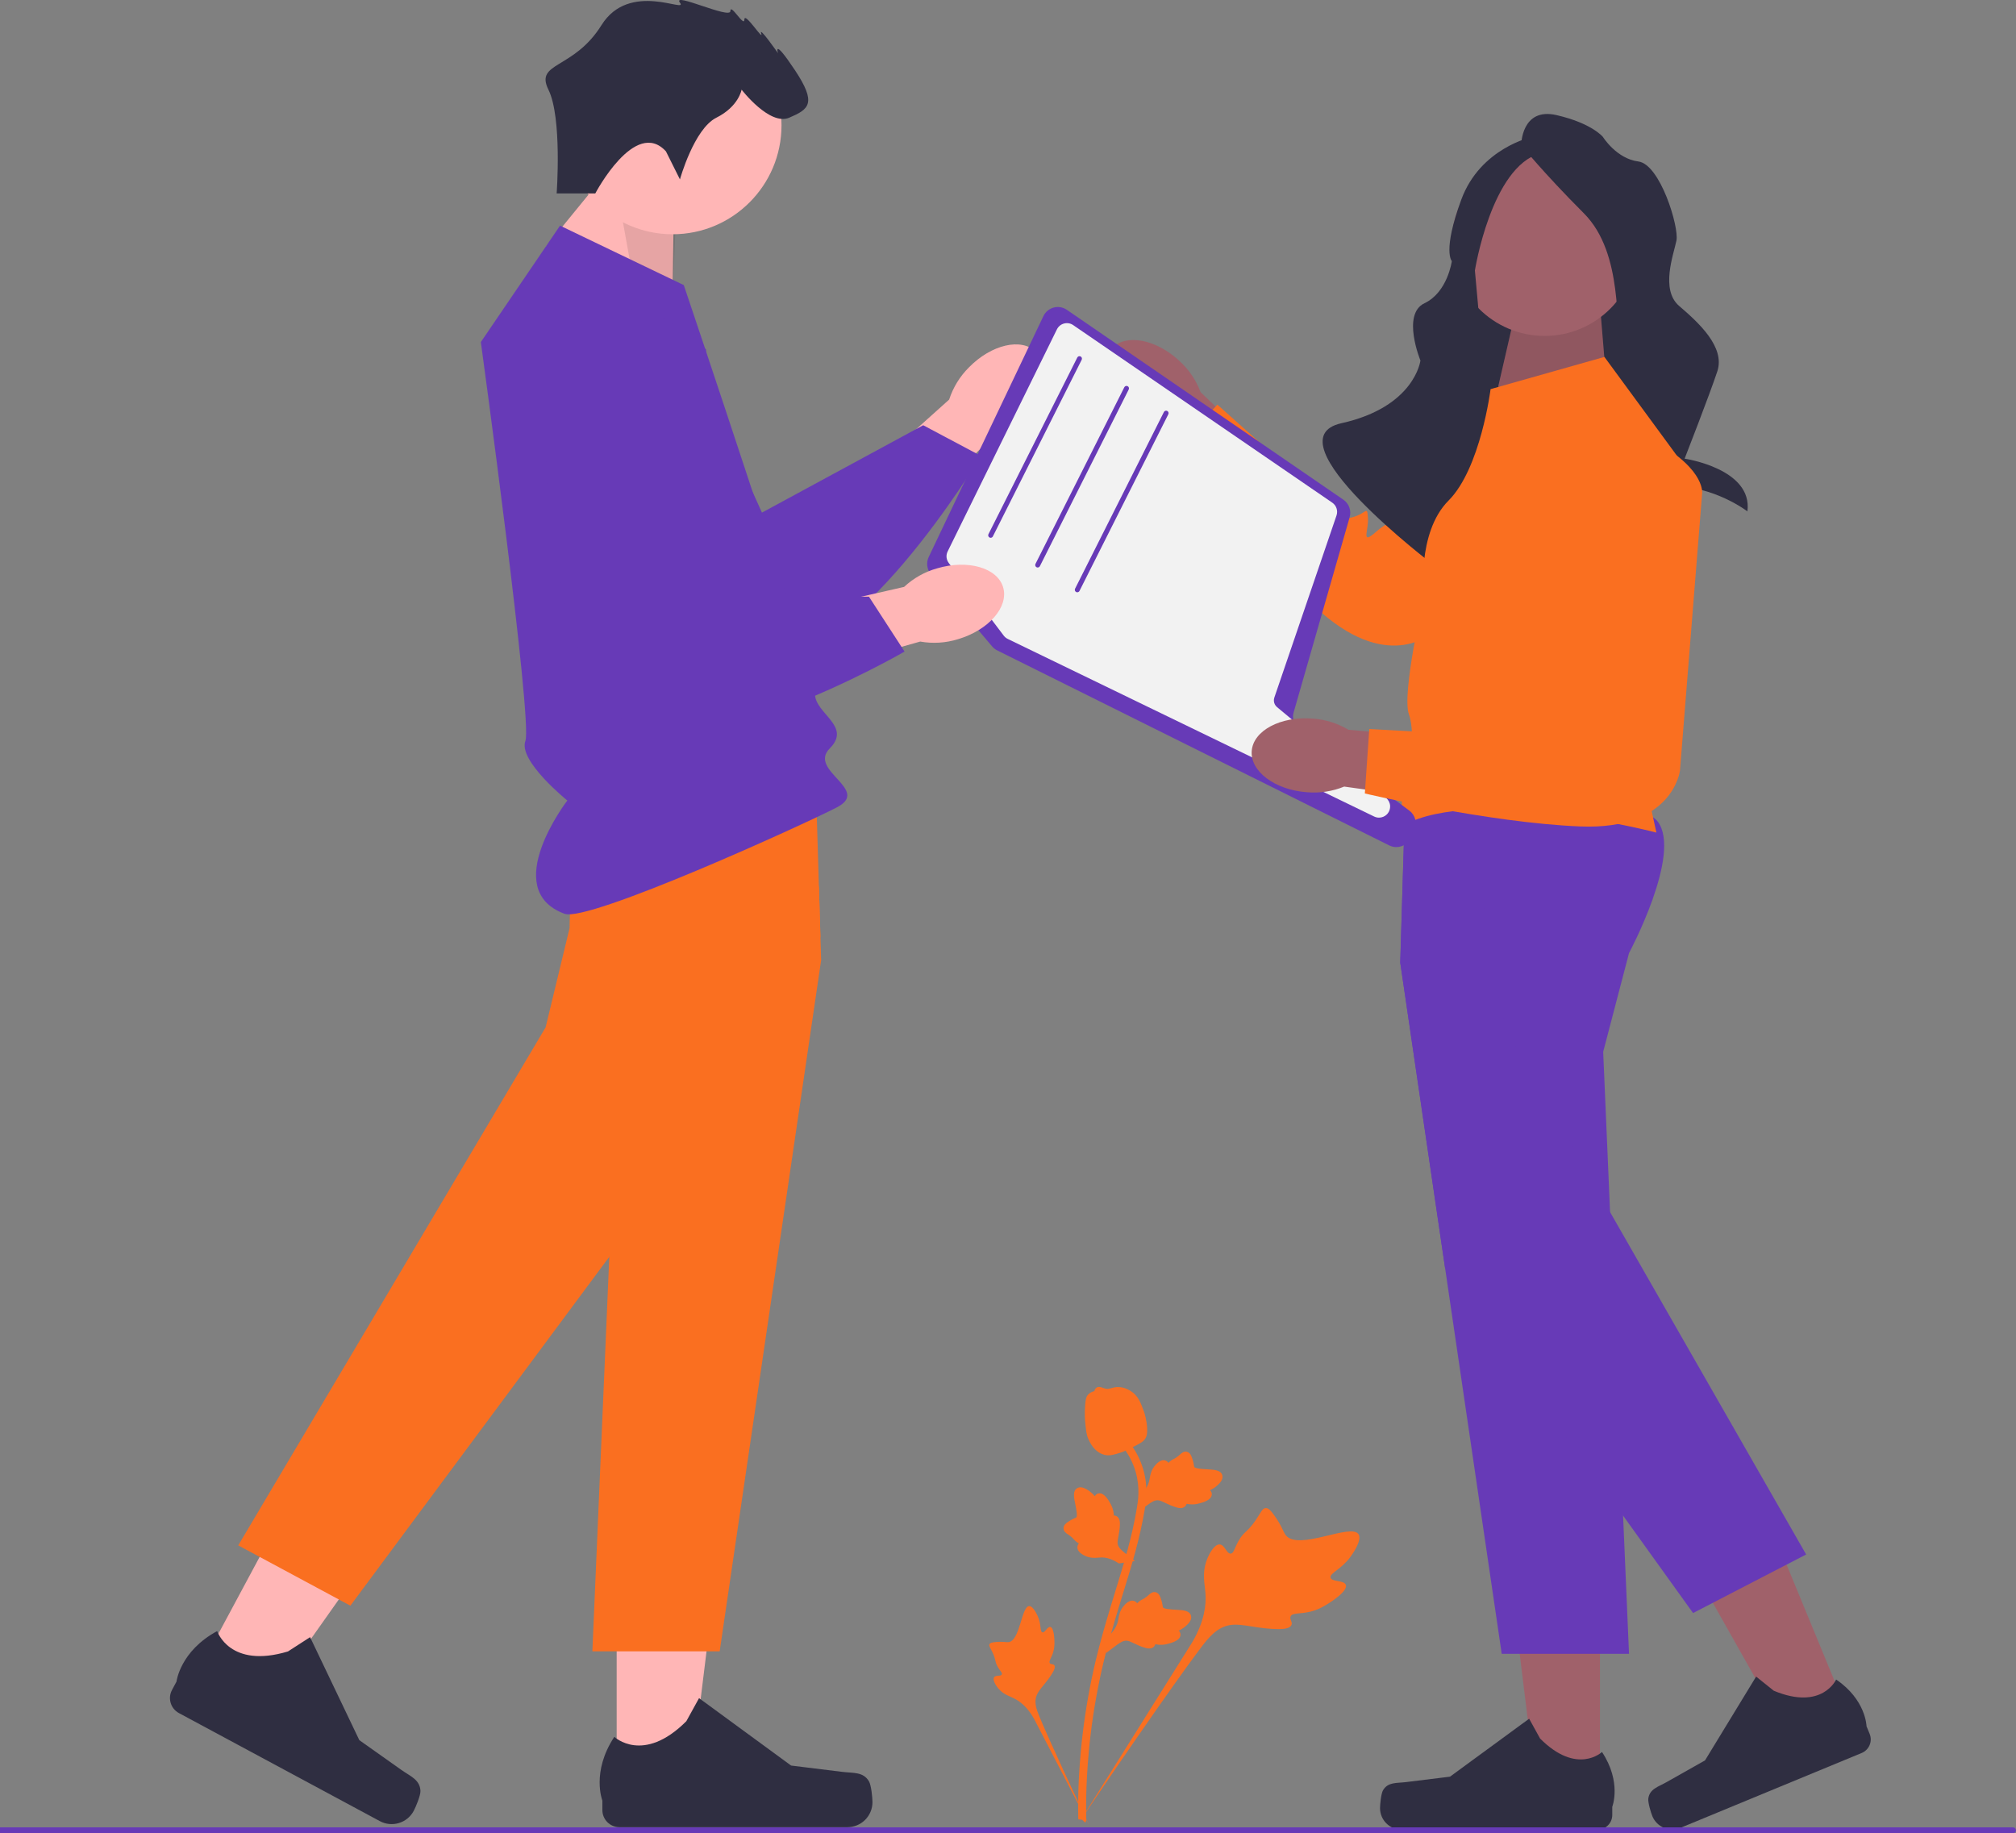 <svg width="441" height="401" viewBox="0 0 441 401" fill="none" xmlns="http://www.w3.org/2000/svg">
<rect x="0" y="0" width="441" height="401" fill="#808080" stroke="none"/>
<g clip-path="url(#clip0_843_2748)">
<path d="M211.968 80.351C216.877 75.35 223.435 73.832 226.614 76.96C229.793 80.088 228.39 86.677 223.478 91.679C221.543 93.704 219.152 95.237 216.504 96.147L195.435 117.075L185.834 106.968L207.625 87.41C208.488 84.744 209.978 82.323 211.968 80.351V80.351Z" fill="#FFB6B6"/>
<path d="M144.584 63.076L166.675 112.133L201.951 93.019L214.576 99.726C214.576 99.726 185.739 147.985 165.994 142.491C146.249 136.998 111.187 87.185 117.504 71.811C123.821 56.438 144.584 63.076 144.584 63.076Z" fill="#673AB7"/>
<path d="M246.988 90.768C241.86 85.991 240.165 79.471 243.202 76.204C246.24 72.938 252.858 74.163 257.987 78.941C260.063 80.822 261.658 83.173 262.639 85.797L284.113 106.31L274.282 116.191L254.156 94.921C251.47 94.129 249.012 92.705 246.988 90.768Z" fill="#A0616A"/>
<path d="M355.155 93.93L313.707 138.101C313.707 138.101 304.399 147.32 289.086 134.026C273.772 120.731 256.747 98.92 256.747 98.92L266.298 88.514L283.216 103.624C283.216 103.624 293.261 107.669 293.96 110.287C294.658 112.905 292.705 113.988 295.844 113.149C298.982 112.31 299.043 110.439 299.24 113.277C299.437 116.115 297.52 119.432 301.145 116.219C304.771 113.006 305.853 114.961 305.853 114.961L332.344 79.835C332.344 79.835 349.462 66.285 354.383 78.431C359.304 90.577 355.155 93.93 355.155 93.93V93.93Z" fill="#FA6F20"/>
<path d="M134.898 390.018L151.006 390.016L158.668 327.823L134.895 327.825L134.898 390.018Z" fill="#FFB6B6"/>
<path d="M190.085 389.652C190.587 390.498 190.852 393.227 190.852 394.21C190.852 397.232 188.404 399.682 185.385 399.682H135.5C133.44 399.682 131.771 398.011 131.771 395.949V393.87C131.771 393.87 129.303 387.622 134.383 379.921C134.383 379.921 140.698 385.951 150.134 376.506L152.916 371.46L173.057 386.205L184.221 387.581C186.663 387.882 188.829 387.534 190.085 389.652H190.085Z" fill="#2F2E41"/>
<path d="M320.548 103.013H360.467V43.97L320.548 43.97V103.013Z" fill="#2F2E41"/>
<path d="M351.507 85.01L350.109 68.099H331.521L327.4 86.016L351.507 85.01Z" fill="#A0616A"/>
<path opacity="0.1" d="M351.507 85.01L350.109 68.099H331.521L327.4 86.016L351.507 85.01Z" fill="black"/>
<path d="M147.087 66.224L147.412 44.477L134.015 36.117L119.446 53.955L147.087 66.224Z" fill="#FFB6B6"/>
<path opacity="0.1" d="M147.087 66.224L147.954 45.019L134.015 36.117L138.75 62.36L147.087 66.224Z" fill="black"/>
<path d="M337.888 73.48C349.109 73.48 358.206 64.374 358.206 53.141C358.206 41.908 349.109 32.803 337.888 32.803C326.666 32.803 317.569 41.908 317.569 53.141C317.569 64.374 326.666 73.48 337.888 73.48Z" fill="#A0616A"/>
<path d="M332.763 31.743C332.763 31.743 332.763 23.394 340.508 25.183C348.254 26.972 350.637 29.954 350.637 29.954C350.637 29.954 353.616 34.725 358.382 35.322C363.149 35.918 367.319 49.635 366.724 52.617C366.128 55.599 363.149 63.352 367.319 66.931C371.49 70.509 377.448 75.877 375.661 81.244C373.873 86.612 368.511 100.329 368.511 100.329C368.511 100.329 383.467 102.518 382.245 111.86C382.245 111.86 375.065 106.293 365.532 106.293C355.999 106.293 357.191 88.981 357.191 88.981C357.191 88.981 356.595 78.262 354.807 75.28C353.02 72.298 355.403 55.599 346.466 46.653C337.529 37.707 332.763 31.743 332.763 31.743V31.743Z" fill="#2F2E41"/>
<path d="M335.146 29.954C335.146 29.954 323.826 32.34 319.655 43.672C315.484 55.003 317.591 57.112 317.591 57.112C317.591 57.112 316.669 63.935 311.608 66.328C306.547 68.72 310.718 78.859 310.718 78.859C310.718 78.859 309.526 88.998 293.439 92.576C277.353 96.155 313.613 123.595 313.613 123.595C313.613 123.595 311.006 110.644 327.688 110.048C344.371 109.451 324.421 78.859 324.421 78.859L322.634 59.178C322.634 59.178 326.209 36.515 336.933 33.533C347.658 30.551 335.146 29.954 335.146 29.954L335.146 29.954Z" fill="#2F2E41"/>
<path d="M147.128 51.244C160.288 51.244 170.956 40.566 170.956 27.393C170.956 14.221 160.288 3.542 147.128 3.542C133.969 3.542 123.301 14.221 123.301 27.393C123.301 40.566 133.969 51.244 147.128 51.244Z" fill="#FFB6B6"/>
<path d="M179.624 210.03L157.428 361.222H129.58L133.283 274.918L135.232 229.538L129.58 207.938C129.58 207.938 127.003 203.136 124.832 197.316C122.385 190.749 120.452 182.875 123.322 179.141C124.377 177.764 127.122 176.746 130.852 175.987C133.131 175.521 135.784 175.158 138.648 174.876C155.116 173.245 178.541 174.264 178.541 174.264L179.137 193.935L179.467 204.919L179.624 210.03Z" fill="#FA6F20"/>
<path d="M43.185 365.929L57.375 373.559L93.531 322.402L72.587 311.141L43.185 365.929Z" fill="#FFB6B6"/>
<path d="M91.973 391.752C92.015 392.735 90.958 395.264 90.493 396.13C89.064 398.793 85.749 399.791 83.09 398.361L39.146 374.728C37.331 373.752 36.651 371.489 37.626 369.672L38.608 367.841C38.608 367.841 39.389 361.168 47.506 356.791C47.506 356.791 50.217 365.094 62.995 361.244L67.831 358.118L78.602 380.648L87.786 387.149C89.796 388.571 91.868 389.291 91.973 391.752L91.973 391.752Z" fill="#2F2E41"/>
<path d="M179.467 204.919L167.687 228.563L133.283 274.918L76.645 351.234L52.116 338.044L119.354 224.721L124.594 203.012C124.594 203.012 124.594 200.665 124.832 197.316C125.298 190.689 126.695 180.127 130.852 175.987C131.415 175.423 132.027 174.979 132.693 174.681C133.943 174.117 136.022 174.253 138.648 174.876C149.616 177.499 170.085 188.765 179.137 193.935L179.467 204.919H179.467Z" fill="#FA6F20"/>
<path d="M349.994 391.914L336.144 391.913L329.556 338.439L349.997 338.44L349.994 391.914Z" fill="#A0616A"/>
<path d="M302.543 391.6C302.111 392.327 301.884 394.673 301.884 395.519C301.884 398.118 303.988 400.224 306.584 400.224H349.476C351.247 400.224 352.682 398.787 352.682 397.014V395.227C352.682 395.227 354.804 389.854 350.436 383.233C350.436 383.233 345.007 388.418 336.894 380.297L334.501 375.958L317.184 388.636L307.585 389.819C305.485 390.078 303.623 389.779 302.543 391.6H302.543H302.543Z" fill="#2F2E41"/>
<path d="M404.553 375.577L391.75 380.864L365.282 333.948L384.178 326.145L404.553 375.577Z" fill="#A0616A"/>
<path d="M360.57 393.404C360.448 394.241 361.132 396.497 361.454 397.278C362.445 399.68 365.193 400.824 367.593 399.833L407.241 383.456C408.878 382.78 409.658 380.903 408.982 379.264L408.301 377.612C408.301 377.612 408.215 371.836 401.654 367.383C401.654 367.383 398.611 374.248 388.017 369.839L384.152 366.742L372.975 385.074L364.552 389.832C362.71 390.873 360.875 391.308 360.57 393.404L360.57 393.404H360.57Z" fill="#2F2E41"/>
<path d="M356.348 208.48L350.696 230.08L352.201 265.131L354.697 323.348L354.767 324.99L355.049 331.536L356.348 361.763H328.5L316.103 277.318L306.304 210.571L307.333 176.583L307.387 174.806C307.387 174.806 357.193 172.638 362.606 179.683C368.02 186.728 356.348 208.48 356.348 208.48H356.348Z" fill="#673AB7"/>
<path d="M395.094 340.033L390.373 342.477L372.914 351.521L370.359 352.844L355.049 331.536L316.103 277.318L306.304 210.571L307.333 176.583C311.74 175.179 315.264 174.605 317.05 175.44C325.095 179.206 324.711 203.895 324.711 203.895L329.61 225.68L352.201 265.131L395.094 340.033Z" fill="#673AB7"/>
<path d="M294.403 346.698C294.044 345.601 291.328 346.084 291.067 345.102C290.808 344.124 293.414 343.304 295.413 340.547C295.773 340.05 298.045 336.917 297.173 335.599C295.522 333.101 284.033 339.322 281.275 335.831C280.67 335.065 280.421 333.75 278.617 331.302C277.9 330.329 277.44 329.858 276.89 329.872C276.11 329.892 275.831 330.869 274.605 332.639C272.766 335.293 272.102 334.96 270.891 337.134C269.991 338.749 269.885 339.78 269.236 339.841C268.318 339.927 267.939 337.917 266.818 337.839C265.674 337.76 264.529 339.746 263.961 341.297C262.896 344.209 263.555 346.435 263.702 348.653C263.86 351.063 263.487 354.591 260.871 359.12L236.193 398.478C241.493 390.454 256.537 368.575 262.598 360.55C264.348 358.233 266.228 355.907 269.123 355.469C271.909 355.048 275.299 356.428 280.032 356.348C280.584 356.338 282.122 356.293 282.497 355.477C282.806 354.802 282.038 354.215 282.317 353.581C282.692 352.731 284.378 353.096 286.676 352.531C288.296 352.132 289.397 351.474 290.343 350.908C290.628 350.737 294.88 348.16 294.403 346.698H294.403Z" fill="#FA6F20"/>
<path d="M229.766 355.888C229.124 355.747 228.578 357.221 228.021 357.066C227.467 356.911 227.816 355.394 227.041 353.616C226.902 353.296 226.021 351.276 225.123 351.324C223.422 351.414 223.157 358.854 220.65 359.202C220.1 359.278 219.383 359.021 217.663 359.2C216.978 359.272 216.615 359.362 216.463 359.637C216.248 360.026 216.646 360.445 217.16 361.558C217.931 363.227 217.576 363.457 218.293 364.679C218.825 365.587 219.3 365.937 219.142 366.273C218.92 366.749 217.825 366.355 217.463 366.884C217.094 367.423 217.737 368.558 218.334 369.285C219.455 370.649 220.736 370.967 221.866 371.535C223.094 372.152 224.716 373.353 226.182 375.946L238.359 399.426C235.954 394.507 229.567 380.803 227.381 375.51C226.75 373.981 226.152 372.386 226.773 370.838C227.37 369.348 229.025 368.08 230.351 365.732C230.506 365.458 230.927 364.689 230.635 364.27C230.393 363.923 229.884 364.131 229.654 363.811C229.345 363.381 230.01 362.658 230.396 361.367C230.668 360.456 230.663 359.725 230.659 359.097C230.658 358.907 230.62 356.075 229.766 355.888L229.766 355.888Z" fill="#FA6F20"/>
<path d="M241.915 361.616L242.297 358.079L242.532 357.857C243.618 356.829 244.298 355.741 244.553 354.62C244.593 354.442 244.625 354.262 244.657 354.079C244.784 353.351 244.942 352.447 245.64 351.508C246.031 350.985 247.065 349.802 248.132 350.215C248.42 350.323 248.614 350.51 248.749 350.708C248.783 350.674 248.818 350.639 248.855 350.602C249.316 350.154 249.638 349.99 249.948 349.832C250.187 349.71 250.433 349.585 250.85 349.251C251.033 349.105 251.179 348.973 251.303 348.862C251.677 348.528 252.156 348.136 252.812 348.291C253.507 348.482 253.745 349.145 253.903 349.585C254.186 350.368 254.273 350.907 254.33 351.265C254.351 351.395 254.375 351.542 254.393 351.59C254.545 351.974 256.455 352.073 257.174 352.115C258.789 352.203 260.187 352.279 260.523 353.386C260.764 354.178 260.261 355.042 258.986 356.022C258.588 356.326 258.191 356.537 257.845 356.694C258.058 356.896 258.227 357.17 258.238 357.543C258.261 358.426 257.356 359.104 255.548 359.561C255.098 359.676 254.494 359.828 253.703 359.789C253.33 359.771 253.004 359.714 252.726 359.66C252.684 359.819 252.608 359.984 252.471 360.141C252.069 360.602 251.419 360.719 250.536 360.459C249.562 360.187 248.793 359.818 248.114 359.493C247.521 359.21 247.009 358.968 246.58 358.902C245.782 358.791 245.037 359.284 244.147 359.94L241.915 361.616H241.915H241.915Z" fill="#FA6F20"/>
<path d="M248.285 341.468L244.77 341.995L244.495 341.824C243.227 341.033 242.003 340.651 240.855 340.688C240.673 340.694 240.491 340.71 240.305 340.725C239.57 340.787 238.657 340.863 237.572 340.425C236.967 340.179 235.562 339.478 235.691 338.34C235.722 338.034 235.853 337.798 236.01 337.617C235.968 337.593 235.927 337.568 235.881 337.542C235.331 337.21 235.091 336.939 234.859 336.679C234.681 336.478 234.498 336.272 234.07 335.953C233.882 335.813 233.717 335.704 233.579 335.613C233.161 335.335 232.661 334.971 232.645 334.297C232.652 333.576 233.233 333.177 233.617 332.912C234.303 332.44 234.802 332.219 235.133 332.072C235.254 332.019 235.39 331.959 235.431 331.929C235.764 331.684 235.375 329.81 235.233 329.104C234.908 327.517 234.627 326.145 235.611 325.538C236.316 325.104 237.278 325.371 238.549 326.358C238.944 326.665 239.248 326.997 239.488 327.292C239.628 327.035 239.85 326.801 240.208 326.696C241.056 326.45 241.94 327.154 242.841 328.789C243.066 329.195 243.366 329.742 243.529 330.517C243.606 330.883 243.634 331.213 243.653 331.496C243.816 331.496 243.995 331.528 244.181 331.621C244.729 331.894 245.007 332.493 244.98 333.414C244.964 334.426 244.802 335.264 244.661 336.004C244.538 336.651 244.434 337.207 244.479 337.639C244.573 338.441 245.239 339.036 246.099 339.732L248.285 341.468H248.285V341.468Z" fill="#FA6F20"/>
<path d="M248.759 330.901L249.142 327.363L249.376 327.141C250.462 326.114 251.142 325.025 251.397 323.905C251.437 323.727 251.469 323.546 251.501 323.363C251.628 322.636 251.786 321.731 252.484 320.792C252.875 320.269 253.91 319.087 254.976 319.5C255.264 319.608 255.458 319.794 255.593 319.992C255.627 319.958 255.662 319.924 255.699 319.887C256.16 319.438 256.482 319.274 256.793 319.116C257.031 318.995 257.277 318.869 257.694 318.536C257.877 318.389 258.024 318.257 258.147 318.147C258.521 317.812 259 317.421 259.656 317.576C260.351 317.766 260.589 318.43 260.747 318.869C261.03 319.653 261.117 320.192 261.174 320.549C261.195 320.68 261.219 320.827 261.237 320.875C261.389 321.259 263.299 321.358 264.018 321.399C265.633 321.487 267.031 321.563 267.367 322.67C267.608 323.462 267.106 324.326 265.83 325.306C265.433 325.611 265.035 325.821 264.689 325.979C264.902 326.18 265.072 326.454 265.082 326.827C265.105 327.711 264.2 328.388 262.392 328.845C261.943 328.96 261.338 329.112 260.547 329.074C260.175 329.055 259.848 328.998 259.57 328.945C259.529 329.104 259.453 329.268 259.315 329.425C258.913 329.886 258.263 330.003 257.381 329.744C256.407 329.472 255.637 329.102 254.958 328.778C254.365 328.495 253.853 328.253 253.424 328.187C252.626 328.075 251.882 328.568 250.991 329.225L248.759 330.901H248.759Z" fill="#FA6F20"/>
<path d="M237.36 398.679L236.738 398.065L236.749 397.191L236.738 398.065L235.874 397.973C235.878 397.892 235.873 397.702 235.866 397.405C235.833 395.777 235.73 390.825 236.419 383.215C236.9 377.903 237.704 372.511 238.808 367.186C239.915 361.852 241.063 357.884 241.985 354.694C242.681 352.289 243.383 350.007 244.069 347.784C245.899 341.846 247.627 336.237 248.696 329.839C248.936 328.411 249.433 325.438 248.415 321.929C247.825 319.894 246.813 317.978 245.408 316.237L246.768 315.137C248.318 317.061 249.437 319.183 250.093 321.443C251.222 325.333 250.68 328.573 250.42 330.129C249.331 336.64 247.586 342.304 245.738 348.299C245.055 350.513 244.355 352.785 243.662 355.181C242.749 358.341 241.611 362.275 240.519 367.54C239.427 372.801 238.633 378.127 238.158 383.372C237.478 390.886 237.58 395.765 237.613 397.368C237.631 398.224 237.634 398.403 237.36 398.679V398.679H237.36Z" fill="#FA6F20"/>
<path d="M241.677 318.25C241.607 318.234 241.537 318.217 241.467 318.196C240.032 317.794 238.882 316.624 238.046 314.719C237.655 313.824 237.563 312.881 237.379 311.001C237.35 310.712 237.222 309.245 237.379 307.302C237.481 306.032 237.617 305.522 237.963 305.121C238.346 304.675 238.863 304.419 239.409 304.291C239.423 304.123 239.478 303.959 239.587 303.803C240.036 303.156 240.788 303.422 241.196 303.56C241.401 303.634 241.657 303.728 241.945 303.776C242.398 303.855 242.668 303.775 243.077 303.657C243.469 303.543 243.956 303.401 244.628 303.413C245.956 303.432 246.939 304.029 247.263 304.225C248.97 305.252 249.559 306.89 250.241 308.786C250.376 309.166 250.826 310.54 250.931 312.309C251.006 313.586 250.839 314.108 250.648 314.482C250.256 315.25 249.657 315.606 248.17 316.355C246.616 317.14 245.837 317.533 245.197 317.734C243.71 318.202 242.776 318.495 241.677 318.25V318.25Z" fill="#FA6F20"/>
<path d="M441 400.364C441 400.715 440.716 401 440.365 401H0V399.728H440.365C440.716 399.728 441 400.013 441 400.364Z" fill="#673AB7"/>
<path d="M122.51 49.354L149.578 62.36C149.578 62.36 178.271 147.439 178.271 151.774C178.271 156.11 186.391 158.819 181.519 163.696C176.647 168.574 190.588 172.704 183.076 176.6C175.564 180.495 128.704 201.805 123.493 199.883C109.122 194.583 124.102 175.108 124.102 175.108C124.102 175.108 113.307 166.406 114.931 162.071C116.555 157.735 105.186 74.824 105.186 74.824L122.51 49.354V49.354Z" fill="#673AB7"/>
<path d="M145.673 33.106L148.738 39.242C148.738 39.242 151.803 28.198 156.706 25.744C161.61 23.29 162.223 19.608 162.223 19.608C162.223 19.608 168.352 27.584 172.643 25.744C176.933 23.903 178.772 22.676 173.868 15.313C168.965 7.951 170.191 11.632 170.191 11.632C170.191 11.632 165.9 5.497 166.513 7.337C167.126 9.178 162.836 2.429 162.836 4.27C162.836 6.11 159.771 0.588 159.771 2.429C159.771 4.27 146.899 -1.866 148.738 0.588C150.577 3.042 137.705 -4.32 131.576 5.497C125.447 15.313 116.948 13.498 119.971 19.621C122.995 25.744 121.769 42.309 121.769 42.309H130.222C130.222 42.309 138.931 25.744 145.673 33.106V33.106Z" fill="#2F2E41"/>
<path d="M326.064 85.12L326.56 84.98L350.967 78.075L370.456 104.629L357.463 159.903L362.336 182.121C362.336 182.121 322.816 171.825 307.116 180.496C307.116 180.496 306.033 175.554 307.116 173.148C308.199 170.741 309.823 160.727 308.199 156.251C306.575 151.775 311.447 130.64 311.447 130.64C311.447 130.64 309.823 116.551 316.861 109.506C323.898 102.461 326.064 85.12 326.064 85.12Z" fill="#FA6F20"/>
<path d="M303.897 184.929L218.133 142.265C217.706 142.053 217.334 141.76 217.025 141.396L203.643 125.609C202.756 124.562 202.563 123.084 203.154 121.845L228.246 69.147C228.686 68.224 229.504 67.542 230.491 67.276C231.48 67.011 232.529 67.191 233.372 67.77L293.856 109.3C295.097 110.152 295.652 111.698 295.236 113.146L282.956 155.923C282.62 157.093 283.048 158.37 284.021 159.1L308.314 177.338C309.622 178.32 310.074 180.112 309.389 181.598L308.621 183.264C308.222 184.129 307.508 184.78 306.611 185.096C306.23 185.23 305.838 185.297 305.447 185.297C304.916 185.297 304.388 185.174 303.897 184.929V184.929Z" fill="#673AB7"/>
<path d="M303.213 174.545L279.339 154.663C279.133 154.489 278.97 154.278 278.857 154.045C278.64 153.606 278.597 153.08 278.759 152.598L292.364 112.752C292.716 111.722 292.337 110.573 291.438 109.955L234.757 71.112C234.178 70.711 233.452 70.586 232.77 70.765C232.083 70.944 231.514 71.41 231.2 72.044L207.304 120.615C206.941 121.346 206.968 122.186 207.369 122.885C207.418 122.983 207.477 123.075 207.548 123.162L219.566 139.04C219.799 139.343 220.102 139.592 220.443 139.76L300.598 178.61C300.934 178.772 301.296 178.854 301.659 178.854C302.287 178.854 302.915 178.61 303.381 178.138C303.435 178.079 303.489 178.024 303.543 177.959C303.922 177.499 304.117 176.908 304.09 176.307C304.057 175.624 303.738 174.984 303.213 174.545Z" fill="#F2F2F2"/>
<path d="M216.707 117.634C216.905 117.634 217.096 117.525 217.191 117.336L236.62 78.697C236.755 78.43 236.647 78.104 236.38 77.97C236.113 77.834 235.788 77.943 235.654 78.21L216.224 116.849C216.089 117.116 216.197 117.442 216.464 117.576C216.542 117.616 216.625 117.634 216.707 117.634Z" fill="#673AB7"/>
<path d="M226.993 124.137C227.191 124.137 227.382 124.028 227.477 123.839L246.907 85.2C247.041 84.933 246.934 84.607 246.667 84.472C246.399 84.337 246.074 84.446 245.94 84.713L226.51 123.352C226.376 123.619 226.483 123.945 226.75 124.079C226.828 124.119 226.911 124.137 226.993 124.137Z" fill="#673AB7"/>
<path d="M235.655 129.556C235.853 129.556 236.044 129.447 236.139 129.258L255.569 90.619C255.703 90.352 255.596 90.026 255.329 89.891C255.061 89.756 254.736 89.865 254.602 90.132L235.172 128.771C235.038 129.038 235.145 129.364 235.412 129.498C235.491 129.538 235.574 129.556 235.655 129.556V129.556Z" fill="#673AB7"/>
<path d="M204.99 124.322C211.708 122.336 218.177 124.195 219.439 128.475C220.702 132.754 216.279 137.833 209.559 139.819C206.885 140.65 204.052 140.827 201.295 140.337L172.726 148.394L169.234 134.893L197.769 128.383C199.818 126.472 202.293 125.079 204.99 124.322Z" fill="#FFB6B6"/>
<path d="M154.457 76.475L149.979 130.098L190.089 130.53L197.874 142.528C197.874 142.528 149.258 170.706 134.66 156.308C120.062 141.91 113.567 81.323 126.546 70.952C139.525 60.582 154.457 76.475 154.457 76.475Z" fill="#673AB7"/>
<path d="M285.851 173.294C278.866 172.768 273.476 168.733 273.811 164.283C274.147 159.834 280.081 156.655 287.068 157.182C289.862 157.355 292.575 158.195 294.978 159.631L324.546 162.237L323.029 176.1L294.041 172.06C291.449 173.12 288.64 173.543 285.851 173.294Z" fill="#A0616A"/>
<path d="M372.323 108.171L367.492 168.579C367.492 168.579 365.97 181.597 345.716 180.781C325.462 179.965 298.559 173.565 298.559 173.565L299.531 159.468L322.17 160.699C322.17 160.699 332.54 157.582 334.719 159.191C336.897 160.8 336.047 162.866 337.975 160.249C339.904 157.633 338.784 156.133 340.708 158.227C342.632 160.321 343.203 164.11 344.031 159.334C344.86 154.559 346.924 155.41 346.924 155.41L345.713 111.415C345.713 111.415 350.634 90.133 362.054 96.546C373.473 102.959 372.323 108.171 372.323 108.171Z" fill="#FA6F20"/>
</g>
<defs>
<clipPath id="clip0_843_2748">
<rect width="441" height="401" fill="white"/>
</clipPath>
</defs>
</svg>
